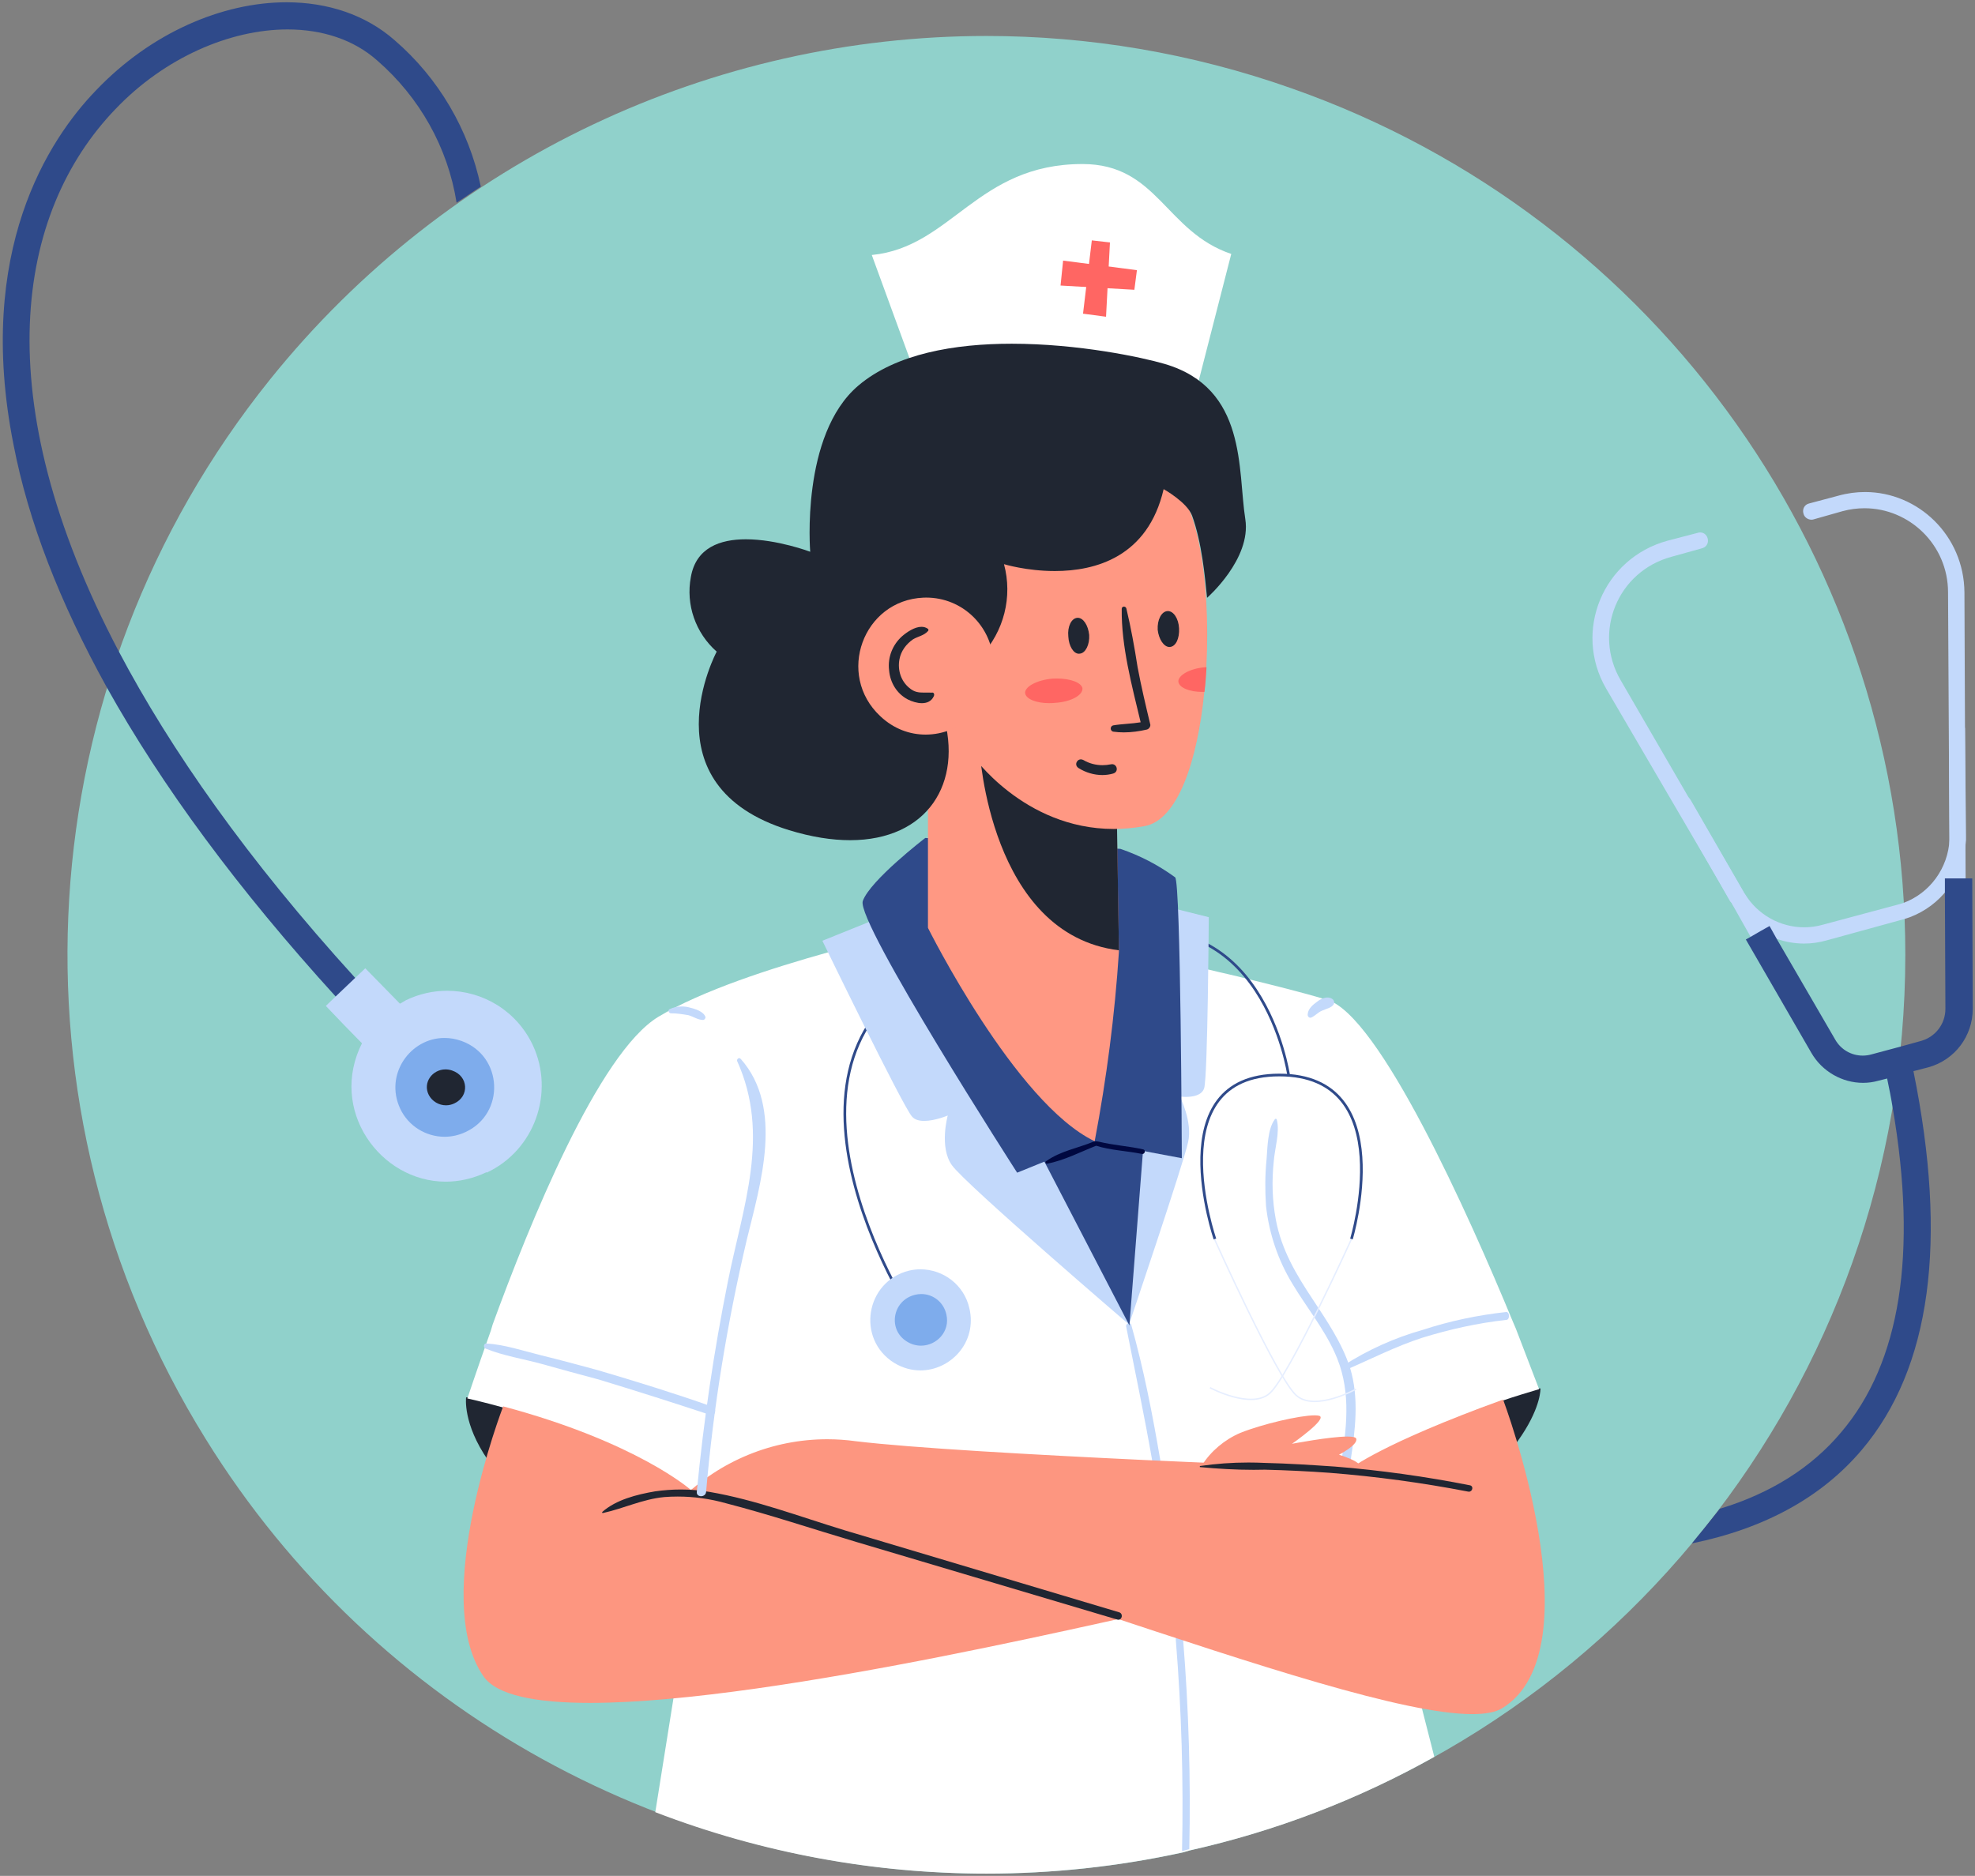 <svg width="879" height="835" xmlns="http://www.w3.org/2000/svg" xmlns:xlink="http://www.w3.org/1999/xlink" overflow="hidden"><rect width="100%" height="100%" fill="#808080" stroke="none"/><defs><clipPath id="clip0"><rect x="-156" y="-130" width="879" height="835"/></clipPath></defs><g clip-path="url(#clip0)" transform="translate(156 130)"><path d="M283.024-113.987C161.557-113.987 43.48-59.66-35.718 38.79-144.497 174.029-156 363.092-64.456 510.515 11.113 632.55 143.73 703.987 283.175 703.987 312.204 703.987 341.521 700.901 370.688 694.513L373.913 693.593C559.975 651.273 691.987 485.909 691.987 295.006 691.987 121.592 582.515-33.202 418.753-90.704 374.279-106.403 328.418-113.987 283.024-113.987Z" fill="#90D1CB" fill-rule="evenodd"/><path d="M-28.475-128.987C-57.145-128.987-88.93-115.333-113.329-89.715-134.435-67.853-167-18.142-150.027 67.703-143.381 102.223-129.385 138.129-108.517 175.876-83.98 219.839-50.034 265.869-6.451 313.74-1.865 318.795 2.947 324.09 7.997 329.386L12.344 333.987 16.704 329.852 21.063 325.477C19.455 323.863 17.86 322.25 16.478 320.649 11.427 315.58 6.615 310.512 2.03 305.217-45.9 252.517-80.073 203.726-103.24 159.764-162.414 47.216-148.883-35.401-104.622-81.432-82.774-104.352-53.652-116.897-27.997-116.897-12.707-116.897 1.351-112.434 11.892-103.066 30.7-86.727 43.313-64.399 47.208-39.776 50.877-42.071 54.319-44.605 57.987-46.912 52.711-72.228 39.18-95.237 19.694-112.043 6.691-123.49-10.27-128.987-28.475-128.987Z" fill="#2F4A8A" fill-rule="evenodd"/><path d="M6.576 301.013 2.65 304.733-6.138 313.104-10.987 317.754C-5.669 323.335-0.351 328.916 5.195 334.496L8.893 337.987 17.44 329.387 21.606 324.966 26 320.774C24.607 319.385 23.455 318.213 22.062 316.824 16.756 311.473 11.666 306.122 6.576 301.013Z" fill="#C3D9FB" fill-rule="evenodd"/><path d="M43.012 311.013C36.848 311.013 30.583 312.364 24.669 315.218 23.742 315.685 22.827 316.38 21.913 316.834 20.083 317.756 18.492 318.905 16.888 320.067 13.681 322.605 10.937 325.371 8.656 328.818 7.278 330.435 6.138 332.278 5.223 334.122-9.987 364.026 13.205 395.987 42.361 395.987 48.275 395.987 54.439 394.674 60.578 391.757L60.578 391.984C81.841 382.071 90.987 356.487 81.164 335.284 73.922 319.865 58.774 311.013 43.012 311.013Z" fill="#C3D9FB" fill-rule="evenodd"/><path d="M41.811 332.013C26.593 332.013 15 348.262 22.112 363.492 25.775 371.301 33.629 376 41.874 376 45.034 376 48.243 375.307 51.302 373.846 69 365.557 67.842 340.037 49.464 333.373 46.859 332.441 44.291 332.013 41.811 332.013Z" fill="#7EACEC" fill-rule="evenodd"/><path d="M42.267 346.012C36.481 346.012 32.013 351.865 34.841 357.401 36.365 360.272 39.362 362 42.5 362 43.727 362 44.967 361.732 46.155 361.173 53 358.058 52.522 348.957 45.212 346.511 44.218 346.17 43.223 346.012 42.267 346.012Z" fill="#202632" fill-rule="evenodd"/><path d="M694.446 341 689.386 342.159 682.5 343.772C682.953 345.839 683.419 347.905 683.872 349.972 684.791 354.344 685.71 358.943 686.402 363.316 697.43 427.957 689.852 476.495 663.429 507.543 650.324 523.18 632.172 534.684 609.425 541.589 605.283 546.882 601.142 551.935 597.013 557 629.642 550.334 654.919 536.297 672.618 515.367 703.409 479.027 710.987 422.438 695.592 346.758 695.139 344.919 694.673 343.079 694.446 341Z" fill="#2F4A8A" fill-rule="evenodd"/><path d="M715.099 191C713.041 191 711.436 192.621 711.436 194.699L711.674 242.115 711.674 243.737C710.984 256.455 702.968 267.552 691.063 271.948 690.373 272.176 689.457 272.404 688.767 272.632L655.11 281.652C652.413 282.412 649.691 282.767 646.981 282.767 636.356 282.767 626.182 277.18 620.525 267.78 620.299 267.552 620.073 267.324 620.073 267.084L596.477 226.154C595.711 224.823 594.532 224.266 593.391 224.266 591.158 224.266 589.013 226.407 590.066 229.156 590.066 229.397 590.066 229.625 590.292 229.625L613.65 270.555C613.889 271.023 614.114 271.479 614.578 271.707 617.777 277.028 622.13 281.424 627.399 284.426 628.541 285.351 629.921 285.82 631.288 286.516 632.43 286.972 633.584 287.441 634.725 287.897 638.752 289.303 642.854 290 646.944 290 650.293 290 653.642 289.531 656.942 288.594L690.599 279.346 691.515 279.118C698.389 277.028 704.574 273.101 709.378 267.552 710.294 266.628 710.984 265.703 711.9 264.778 712.59 263.625 713.505 262.232 714.183 261.079 716.943 255.759 718.536 249.969 719 243.965L719 242.115 718.536 194.699C718.536 194.471 718.536 194.471 718.536 194.243 718.31 192.393 716.943 191 715.099 191Z" fill="#C3D9FB" fill-rule="evenodd"/><path d="M674.048 89.013C670.163 89.013 666.19 89.53 662.204 90.64L649.198 94.097C647.149 94.552 646 96.621 646.687 98.703 647.074 100.267 648.624 101.327 650.198 101.327 650.473 101.327 650.748 101.302 651.022 101.226L664.028 97.542C667.327 96.646 670.612 96.23 673.836 96.23 693.763 96.23 711.004 112.493 711.004 133.702L711.916 302.076C711.916 304.145 713.515 305.76 715.564 305.76L715.564 305.987C717.388 305.76 718.987 304.145 718.987 302.303L718.3 133.702C718.113 108.38 697.723 89.013 674.048 89.013Z" fill="#C3D9FB" fill-rule="evenodd"/><path d="M600.703 107C600.284 107 599.828 107.076 599.358 107.24L586.153 110.681C557.446 118.509 544.013 150.955 558.829 176.493L589.629 229.196 614.416 271.537 622.978 286.726 643.82 322.16C644.277 323.307 645.672 324 646.827 324 647.524 324 648.222 323.773 648.679 323.534 650.531 322.387 651 320.319 650.074 318.479L631.312 286.487 629.46 283.272 620.429 267.856 565.311 172.812C552.816 151.421 563.929 124.257 588.005 117.815L601.21 114.135C605.802 113.101 604.559 107 600.703 107Z" fill="#C3D9FB" fill-rule="evenodd"/><path d="M709.603 261.013 709.603 267.687 709.829 319.047C709.829 325.721 705.479 331.486 699.041 333.328L689.863 335.864 677.013 339.308C675.681 339.699 674.335 339.876 673.015 339.876 667.973 339.876 663.258 337.201 660.719 332.634L634.78 287.961 631.561 282.195 629.499 283.343 627.437 284.504 623.075 287.04 621.013 288.188 650.157 338.627C654.947 346.941 663.887 352 673.166 352 675.442 352 677.73 351.697 679.993 351.054L683.664 350.133 688.254 348.758 695.144 346.916 702.26 345.074C713.966 341.844 722 331.246 722 319.047L721.774 261.013Z" fill="#2F4A8A" fill-rule="evenodd"/><path d="M325.755-56.987C278.758-56.987 267.533-19.947 232-16.494L256.296 50 374.798 50 391.987-16.96C362.657-26.854 359.216-56.987 325.755-56.987Z" fill="#FFFFFF" fill-rule="evenodd"/><path d="M329.928-23 326.012 9.626 336.257 10.988 338-22.088 329.928-23Z" fill="#FF6663" fill-rule="evenodd"/><path d="M317.15-14 316.012-2.901 348.863-1.013 350-9.744 317.15-14Z" fill="#FF6663" fill-rule="evenodd"/><path d="M529.607 488.013 529.607 488.013C491.008 490.543 445 523.622 445 523.622L458.639 562C531 519.027 529.607 488.013 529.607 488.013Z" fill="#202632" fill-rule="evenodd"/><path d="M51.448 492C51.448 492 45 538.407 149.149 576.987L150.987 533.122C150.987 533.122 109.152 492.919 51.448 492Z" fill="#202632" fill-rule="evenodd"/><path d="M257.191 283C257.191 283 248.23 284.841 234.674 288.069 228.23 289.683 220.88 291.751 212.838 293.819 187.338 300.957 156.553 310.856 137.019 322.596 110.374 338.711 79.576 414.901 63.264 459.566 62.811 460.941 62.585 462.101 62.119 463.248 55.914 480.739 52.013 492.479 52.013 492.479 52.013 492.479 58.444 493.866 68.324 496.627L70.627 497.321C84.636 501.23 98.657 505.833 112.212 511.356L113.81 512.276C125.075 516.879 135.647 522.402 145.527 529.086 147.365 530.46 148.737 531.381 149.655 532.074L150.813 532.995 151.266 533.222C152.651 534.382 154.023 535.529 155.168 536.677 156.087 537.37 156.553 538.064 157.471 538.758L143.69 626.234 135.647 676.636C182.958 694.82 232.925 703.987 283.005 703.987 312.205 703.987 341.455 700.873 370.227 694.593L373.449 693.672C411.584 685.161 448.348 671.113 482.356 652.009 480.518 644.871 478.681 637.734 476.831 630.37 470.865 606.436 464.194 581.796 458.455 561.998 455.246 550.258 451.331 538.758 446.737 527.472 446.737 527.018 446.511 526.551 446.284 526.324 446.045 525.63 445.592 525.177 445.365 524.483 445.126 524.256 445.126 524.256 444.9 524.016L446.045 523.323C446.511 523.096 447.656 522.642 448.122 522.175 448.575 521.948 449.041 521.721 449.494 521.482 466.032 512.743 482.809 504.912 500.266 498.002L500.732 497.775C503.954 496.627 507.163 495.48 510.385 494.32L511.304 493.866 512.915 493.399C518.189 491.558 523.714 489.944 528.987 488.342 528.987 488.342 524.859 477.523 518.654 461.407L517.27 458.179C497.51 410.299 457.763 321.675 434.567 315.004 422.849 311.549 410.666 308.548 399.414 305.786 393.435 304.185 387.696 303.025 382.171 301.65L369.534 298.889C353.223 295.434 342.197 293.365 342.197 293.365L318.296 290.364 257.191 283Z" fill="#FFFFFF" fill-rule="evenodd"/><path d="M411.763 368C411.612 368 411.449 368.076 411.361 368.252 408.156 372.623 408.156 380.446 407.691 386.19 407 393.094 407 399.984 407.465 406.887 408.835 419.069 412.743 430.797 419.165 441.378 425.361 451.733 432.926 460.929 437.978 471.964 445.092 487.37 443.709 503.016 441.183 519.342 441.057 521.043 442.189 522 443.269 522 444.099 522 444.89 521.446 445.092 520.262 447.153 506.694 448.987 492.435 444.865 478.867 441.183 467.593 434.535 457.944 428.339 448.508 421 437.473 414.352 426.438 411.826 412.871 410.217 404.355 409.991 395.613 410.908 386.883 411.361 381.126 413.661 373.996 412.278 368.479 412.278 368.202 412.014 368 411.763 368Z" fill="#C3D9FB" fill-rule="evenodd"/><path d="M514.401 454C501.63 455.41 489.309 457.985 477.213 461.958 464.667 465.469 452.809 470.851 441.862 477.86 441.012 478.514 441.55 479.987 442.375 479.987 442.425 479.987 442.487 479.987 442.549 479.974 453.946 475.054 465.354 469.21 476.988 465.469 489.084 461.727 501.63 458.921 514.401 457.511 516 457.511 516 454 514.401 454Z" fill="#C3D9FB" fill-rule="evenodd"/><path d="M346.159 459.013C345.466 459.24 345 459.933 345.239 460.626 349.146 480.42 353.293 499.974 356.734 519.767 360.414 540.481 363.413 561.195 365.707 582.375 365.947 583.295 365.947 583.976 365.947 584.896 366.4 589.498 366.867 593.873 367.32 598.474L367.32 600.088C369.854 631.165 370.774 662.696 370.08 693.987L373.307 693.067C373.987 662.003 373.067 630.699 370.547 599.634 370.08 594.339 369.627 589.271 369.16 584.216 369.16 583.749 368.934 583.295 368.934 582.829 366.867 562.342 364.094 542.095 360.653 521.608 360.414 521.154 360.414 520.461 360.414 519.994 356.973 499.747 353.053 479.499 347.533 459.933 347.533 459.466 347.306 459.24 346.84 459.013Z" fill="#C3D9FB" fill-rule="evenodd"/><path d="M382.513 487.688C382.513 487.688 400.832 497.5 409.075 490.2 417.557 482.9 445.5 421.513 445.5 421.513" stroke="#E6EEFF" stroke-width="0.622" stroke-miterlimit="1" fill="none" fill-rule="evenodd"/><path d="M447.488 488.35C447.488 488.35 429.168 498.487 420.925 491.114 412.443 483.741 384.5 421.513 384.5 421.513" stroke="#E6EEFF" stroke-width="0.622" stroke-miterlimit="1" fill="none" fill-rule="evenodd"/><path d="M384.72 421.5C384.72 421.5 359.5 348.513 413.381 348.513 467.487 348.513 445.483 421.5 445.483 421.5" stroke="#2F4A8A" stroke-width="1.197" stroke-miterlimit="1" fill="none" fill-rule="evenodd"/><path d="M417.5 348.5C417.5 348.5 406.014 268.5 335.513 287.177" stroke="#2F4A8A" stroke-width="1.197" stroke-miterlimit="1" fill="none" fill-rule="evenodd"/><path d="M251.754 458.487C251.754 458.487 178.513 348.81 254.5 303.5" stroke="#2F4A8A" stroke-width="1.197" stroke-miterlimit="1" fill="none" fill-rule="evenodd"/><path d="M253.664 435C251.994 435 250.311 435.189 248.616 435.578 229.143 440.405 225.013 466.098 241.975 476.656 245.766 478.957 249.759 480 253.626 480 267.073 480 279 467.48 275.434 452.334 273.074 441.888 263.783 435 253.664 435Z" fill="#C3D9FB" fill-rule="evenodd"/><path d="M254.031 446C253.083 446 252.123 446.125 251.163 446.363 241.112 448.881 239.013 461.91 247.655 467.171 249.69 468.436 251.841 468.987 253.903 468.987 260.867 468.987 266.987 462.636 265.182 455.057 263.991 449.62 259.28 446 254.031 446Z" fill="#7EACEC" fill-rule="evenodd"/><path d="M311.01 248.013 210.013 288.751C210.013 288.751 245.75 362.397 249.906 367.012 251.132 368.449 253.14 368.941 255.326 368.941 260.151 368.941 265.811 366.546 265.811 366.546L265.811 366.546C265.811 366.546 261.895 380.591 267.655 388.648 273.428 396.932 346.987 460 346.987 460L311.01 248.013Z" fill="#C3D9FB" fill-rule="evenodd"/><path d="M313.013 261.013 346.354 459.987C346.354 459.987 370.953 387.303 372.792 378.331 374.858 369.359 369.114 358.081 369.114 358.081L369.114 358.081C369.114 358.081 370.261 358.257 371.81 358.257 374.669 358.257 378.876 357.677 379.922 354.401 381.534 349.575 381.987 278.264 381.987 278.264L313.013 261.013Z" fill="#C3D9FB" fill-rule="evenodd"/><path d="M255.787 243C255.787 243 231.205 261.884 227.983 271.092 225 280.54 296.694 391.987 296.694 391.987L330.704 378.175 369.987 385.541C369.987 385.541 369.534 262.35 367.004 260.509 359.414 254.984 351.372 250.833 342.649 247.844L255.787 243Z" fill="#2F4A8A" fill-rule="evenodd"/><path d="M324.983 368.013 306 381.647 346.664 459.987 352.988 378.647 324.983 368.013Z" fill="#2F4A8A" fill-rule="evenodd"/><path d="M331.677 378C331.399 378 331.158 378.062 330.701 378.175 323.527 381.13 316.124 382.277 309.646 386.828 309.013 387.027 309.33 387.988 309.925 387.988 309.976 387.988 310.039 387.988 310.103 387.963 317.506 386.591 324.908 382.726 331.855 379.995 338.332 382.04 345.507 382.277 352.213 383.636 352.289 383.648 352.365 383.661 352.428 383.661 353.645 383.661 354 381.803 352.682 381.591 346.661 380.219 339.486 379.771 333.008 378.175 332.324 378.062 331.969 378 331.677 378Z" fill="#000840" fill-rule="evenodd"/><path d="M257 142.013 257 282.981C257 282.981 278.039 296.987 312.329 296.987 321.351 296.987 331.292 296.016 342 293.581L339.471 142.013Z" fill="#FF9883" fill-rule="evenodd"/><path d="M280 204C280 204 284.381 285.925 342 293L340.611 204Z" fill="#202632" fill-rule="evenodd"/><path d="M257 283.013C257 283.013 295.832 361.061 331.204 378 336.489 350.078 340.163 321.918 342 293.544L257 283.013Z" fill="#FF9883" fill-rule="evenodd"/><path d="M343.946 84C320.249 84 284.577 86.592 275.656 90.714 266.205 95.341 251 118.416 251.694 149.571 252.161 167.348 260.211 188.349 276.577 205.899 276.577 205.899 299.467 238.987 339.656 238.987 343.997 238.987 348.539 238.608 353.284 237.748 368.249 235.207 377.006 208.44 379.997 177.969 380.464 174.277 380.691 170.344 380.918 166.425 382.987 127.646 376.312 87.022 362.495 84.948 358.735 84.303 352.047 84 343.946 84Z" fill="#FF9883" fill-rule="evenodd"/><path d="M294.27 23C269.023 23 242.807 27.366 225.989 41.662 200.226 63.553 204.597 115.602 204.597 115.602 204.597 115.602 189.933 110.05 175.95 110.05 164.611 110.05 153.739 113.696 151.472 126.895 149.166 139.096 153.538 151.764 162.974 160.054 162.974 160.054 131 219.723 195.174 239.521 205.177 242.587 214.26 243.987 222.335 243.987 256.753 243.987 272.828 218.525 263.707 187.927L280.488 162.136C290.843 151.083 294.749 135.639 290.843 121.128L290.843 121.128C290.843 121.128 300.859 124.182 313.469 124.182 331.51 124.182 354.866 117.961 361.896 87.729 361.896 87.729 372.251 93.495 374.544 99.476 378.916 111.463 380.302 126.895 381.221 136.106 381.221 136.106 401 118.832 398.241 101.091 394.789 79.212 399.161 42.822 362.362 31.997 352.183 29.006 323.888 23 294.27 23Z" fill="#202632" fill-rule="evenodd"/><path d="M256.25 136C255.826 136 255.401 136.013 254.977 136.025 228.085 137.187 216 170.384 235.838 188.84 241.818 194.474 248.959 196.987 255.951 196.987 271.844 196.987 286.988 183.989 286.201 165.092 285.539 148.683 272.318 136 256.25 136Z" fill="#FF9883" fill-rule="evenodd"/><path d="M67.944 496.013C67.944 496.013 35 581.407 59.188 616.172 65.08 624.658 82.593 628 106.566 628 190.208 628 352.443 587.396 373.628 583.815L373.628 583.815C374.145 583.878 374.574 583.903 374.927 583.903 375.445 583.903 375.773 583.84 375.899 583.714 375.987 583.613 375.912 583.563 375.647 583.563 375.293 583.563 374.612 583.651 373.628 583.815L373.628 583.815C352.039 581.558 186.372 532.859 154.336 532.859 153.137 532.859 152.128 532.922 151.321 533.073 151.321 533.073 127.373 511.888 67.944 496.013Z" fill="#FD9680" fill-rule="evenodd"/><path d="M512.981 493 512.981 493C458.562 512.665 445.017 523.765 445.017 523.765 445.017 523.765 274.201 517.518 224.837 511.512 220.611 510.929 216.373 510.638 212.16 510.638 188.025 510.638 164.607 520.09 147.013 537.411 233.54 544.165 438.439 632.987 499.248 632.987 505.071 632.987 509.573 632.176 512.516 630.402 554.987 604.491 512.981 493.013 512.981 493Z" fill="#FD9680" fill-rule="evenodd"/><path d="M429.102 500C422.427 500 405.701 503.913 395.981 507.827 389 510.828 382.949 515.919 379 522.15 379 522.15 413.115 525 433.191 525 436.745 525 439.854 524.911 442.248 524.696 459 523.316 439.93 517.528 439.93 517.528 439.93 517.528 448.529 513.146 447.599 510.36 447.395 509.701 445.892 509.448 443.675 509.448 435.815 509.448 419 512.677 419 512.677 419 512.677 435.28 501.355 431.089 500.19 430.605 500.063 429.93 500 429.102 500Z" fill="#FD9680" fill-rule="evenodd"/><path d="M323.669 145C323.58 145 323.504 145.012 323.427 145.012 320.87 145.234 319.013 148.825 319.471 153.326 319.687 157.556 321.774 160.988 324.153 160.988 324.293 160.988 324.433 160.975 324.585 160.951 327.142 160.729 329 156.917 328.758 152.65 328.313 148.296 326.125 145 323.669 145Z" fill="#202632" fill-rule="evenodd"/><path d="M363.779 142C363.688 142 363.609 142.012 363.531 142.012 360.914 142.246 359.013 145.843 359.247 150.339 359.716 154.477 361.956 157.988 364.482 157.988 364.56 157.988 364.638 157.988 364.716 157.975 367.333 157.754 369 154.157 368.753 149.661 368.531 145.301 366.292 142 363.779 142Z" fill="#202632" fill-rule="evenodd"/><path d="M380.53 167C373.573 167.445 368.013 170.727 368.47 173.588 368.914 176.089 373.319 177.988 379.121 177.988 379.426 177.988 379.743 177.988 380.061 177.976 380.53 174.466 380.759 170.727 380.987 167Z" fill="#FF6663" fill-rule="evenodd"/><path d="M314.335 172.012C313.705 172.012 313.063 172.024 312.421 172.071 305.291 172.71 300 175.738 300.239 178.541 300.63 181.178 305.215 182.988 310.934 182.988 311.791 182.988 312.672 182.953 313.567 182.858 320.697 182.432 325.987 179.404 325.761 176.388 325.345 173.845 320.394 172.012 314.335 172.012Z" fill="#FF6663" fill-rule="evenodd"/><path d="M344.225 140.013C343.726 140.013 343.239 140.368 343.239 141.002 343.015 157.677 347.792 175.29 351.659 191.508 347.568 192.193 343.464 192.193 339.372 192.891 338 193.361 338 195.213 339.372 195.67 340.969 195.898 342.578 196 344.187 196 347.593 196 350.998 195.53 354.403 194.744 355.314 194.515 355.988 193.589 355.988 192.663 353.942 184.097 351.896 175.519 350.299 166.953 348.927 158.146 347.343 149.34 345.285 140.774 345.085 140.254 344.649 140.013 344.225 140.013Z" fill="#202632" fill-rule="evenodd"/><path d="M254.11 149.013C251.096 149.013 247.714 151.293 245.485 153.204 241.318 156.924 239 162.503 239.697 168.312 240.165 173.892 243.167 178.783 248.018 181.331 249.842 182.248 252.16 183 254.288 183 256.504 183 258.531 182.197 259.582 179.943 260 179.115 259.671 178.274 258.936 178.274 258.847 178.274 258.759 178.287 258.657 178.312 258.1 178.287 257.555 178.274 257.036 178.274 256.352 178.274 255.694 178.287 255.06 178.287 252.831 178.287 250.881 178.083 248.715 176.223 245.016 173.204 243.395 168.312 244.32 163.433 245.016 159.713 247.334 156.682 250.336 154.592 252.654 153.204 255.187 152.962 257.036 150.873 257.277 150.643 257.277 150.172 257.036 149.943 256.15 149.28 255.149 149.013 254.11 149.013Z" fill="#202632" fill-rule="evenodd"/><path d="M325.059 208.012C323.139 208.012 322 210.671 324.118 211.941 327.238 213.882 330.916 214.988 334.607 214.988 336.241 214.988 337.889 214.765 339.486 214.306 341.988 213.518 341.22 210.153 338.941 210.153 338.755 210.153 338.557 210.176 338.359 210.224 337.133 210.471 335.895 210.6 334.694 210.6 331.659 210.6 328.737 209.824 326.149 208.294 325.765 208.094 325.393 208.012 325.059 208.012Z" fill="#202632" fill-rule="evenodd"/><path d="M146.987 533.013C143.109 533.013 139.257 533.302 135.518 533.844 127.447 535.23 118.227 537.524 112 543.043 112 543.043 112 543.509 112.227 543.509 121.688 541.442 129.986 537.297 139.674 536.377 141.644 536.226 143.627 536.15 145.598 536.15 152.835 536.15 160.047 537.146 167.108 539.136 186.71 544.202 205.846 550.641 225.209 556.386L341.196 590.887C341.385 590.962 341.575 590.987 341.752 590.987 343.419 590.987 343.987 588.291 342.118 587.673L219.676 551.094C200.086 545.122 180.016 537.524 159.731 534.071 155.513 533.353 151.231 533.013 146.987 533.013Z" fill="#202632" fill-rule="evenodd"/><path d="M399.64 521C392.368 521 385.121 521.521 378.013 522.563 378.013 522.805 378.013 522.805 378.013 523.033 386.058 523.796 393.952 524.253 401.934 524.253 403.594 524.253 405.253 524.228 406.926 524.19 416.631 524.431 426.121 524.889 435.839 525.587 456.415 527.214 477.004 529.997 497.352 533.936 497.504 533.975 497.631 533.987 497.77 533.987 499.328 533.987 499.987 531.586 498.277 531.153 478.398 527.214 458.265 524.431 438.145 522.805 427.743 522.106 417.328 521.407 406.926 521.178 404.493 521.064 402.06 521 399.64 521Z" fill="#202632" fill-rule="evenodd"/><path d="M172.964 341C172.347 341 171.893 341.753 172.057 342.256 187.015 375.264 174.59 407.13 167.924 440.59 161.712 471.527 157.112 502.703 154.113 534.104 154 535.36 154.983 536 156.016 536 157.049 536 158.146 535.36 158.259 534.104 161.485 496.287 167.685 458.696 176.43 421.569 182.415 397.035 192.987 363.123 173.67 341.339 173.431 341.1 173.179 341 172.964 341Z" fill="#C3D9FB" fill-rule="evenodd"/><path d="M147.43 318C145.581 318 143.731 318.382 142.127 319.145 141 319.561 141.674 321.04 142.568 321.04 145.25 321.04 147.932 321.468 150.394 321.884 152.635 322.52 154.644 324 156.873 324 157.547 324 158 323.364 158 322.728 157.106 320.197 153.53 319.145 151.068 318.509 149.904 318.173 148.667 318 147.43 318Z" fill="#C3D9FB" fill-rule="evenodd"/><path d="M434.8 314.013C433.176 314.013 431.397 314.861 430.143 315.916 428.185 317.317 426 319.194 426 321.779 426 322.383 426.49 323 427.194 323 427.301 323 427.409 322.987 427.528 322.949 429.272 322.254 430.585 320.609 432.328 319.901 434.287 318.963 436.472 318.731 437.558 317.086 437.988 316.379 437.773 315.44 437.343 314.977 436.627 314.296 435.743 314.013 434.8 314.013Z" fill="#C3D9FB" fill-rule="evenodd"/><path d="M60.389 468.013C59.24 468.013 59.013 469.845 60.162 470.296 68.004 473.509 76.996 474.877 85.294 477.173 93.364 479.457 101.888 481.754 110.425 484.038 127.02 489.082 143.614 494.353 160.222 499.849 160.436 499.95 160.638 499.987 160.828 499.987 162.457 499.987 163 496.8 161.144 496.185 144.309 490.224 127.247 484.954 110.185 479.922 101.661 477.625 93.364 475.341 84.826 473.271 76.529 471.213 68.459 468.464 60.389 468.013Z" fill="#C3D9FB" fill-rule="evenodd"/></g></svg>